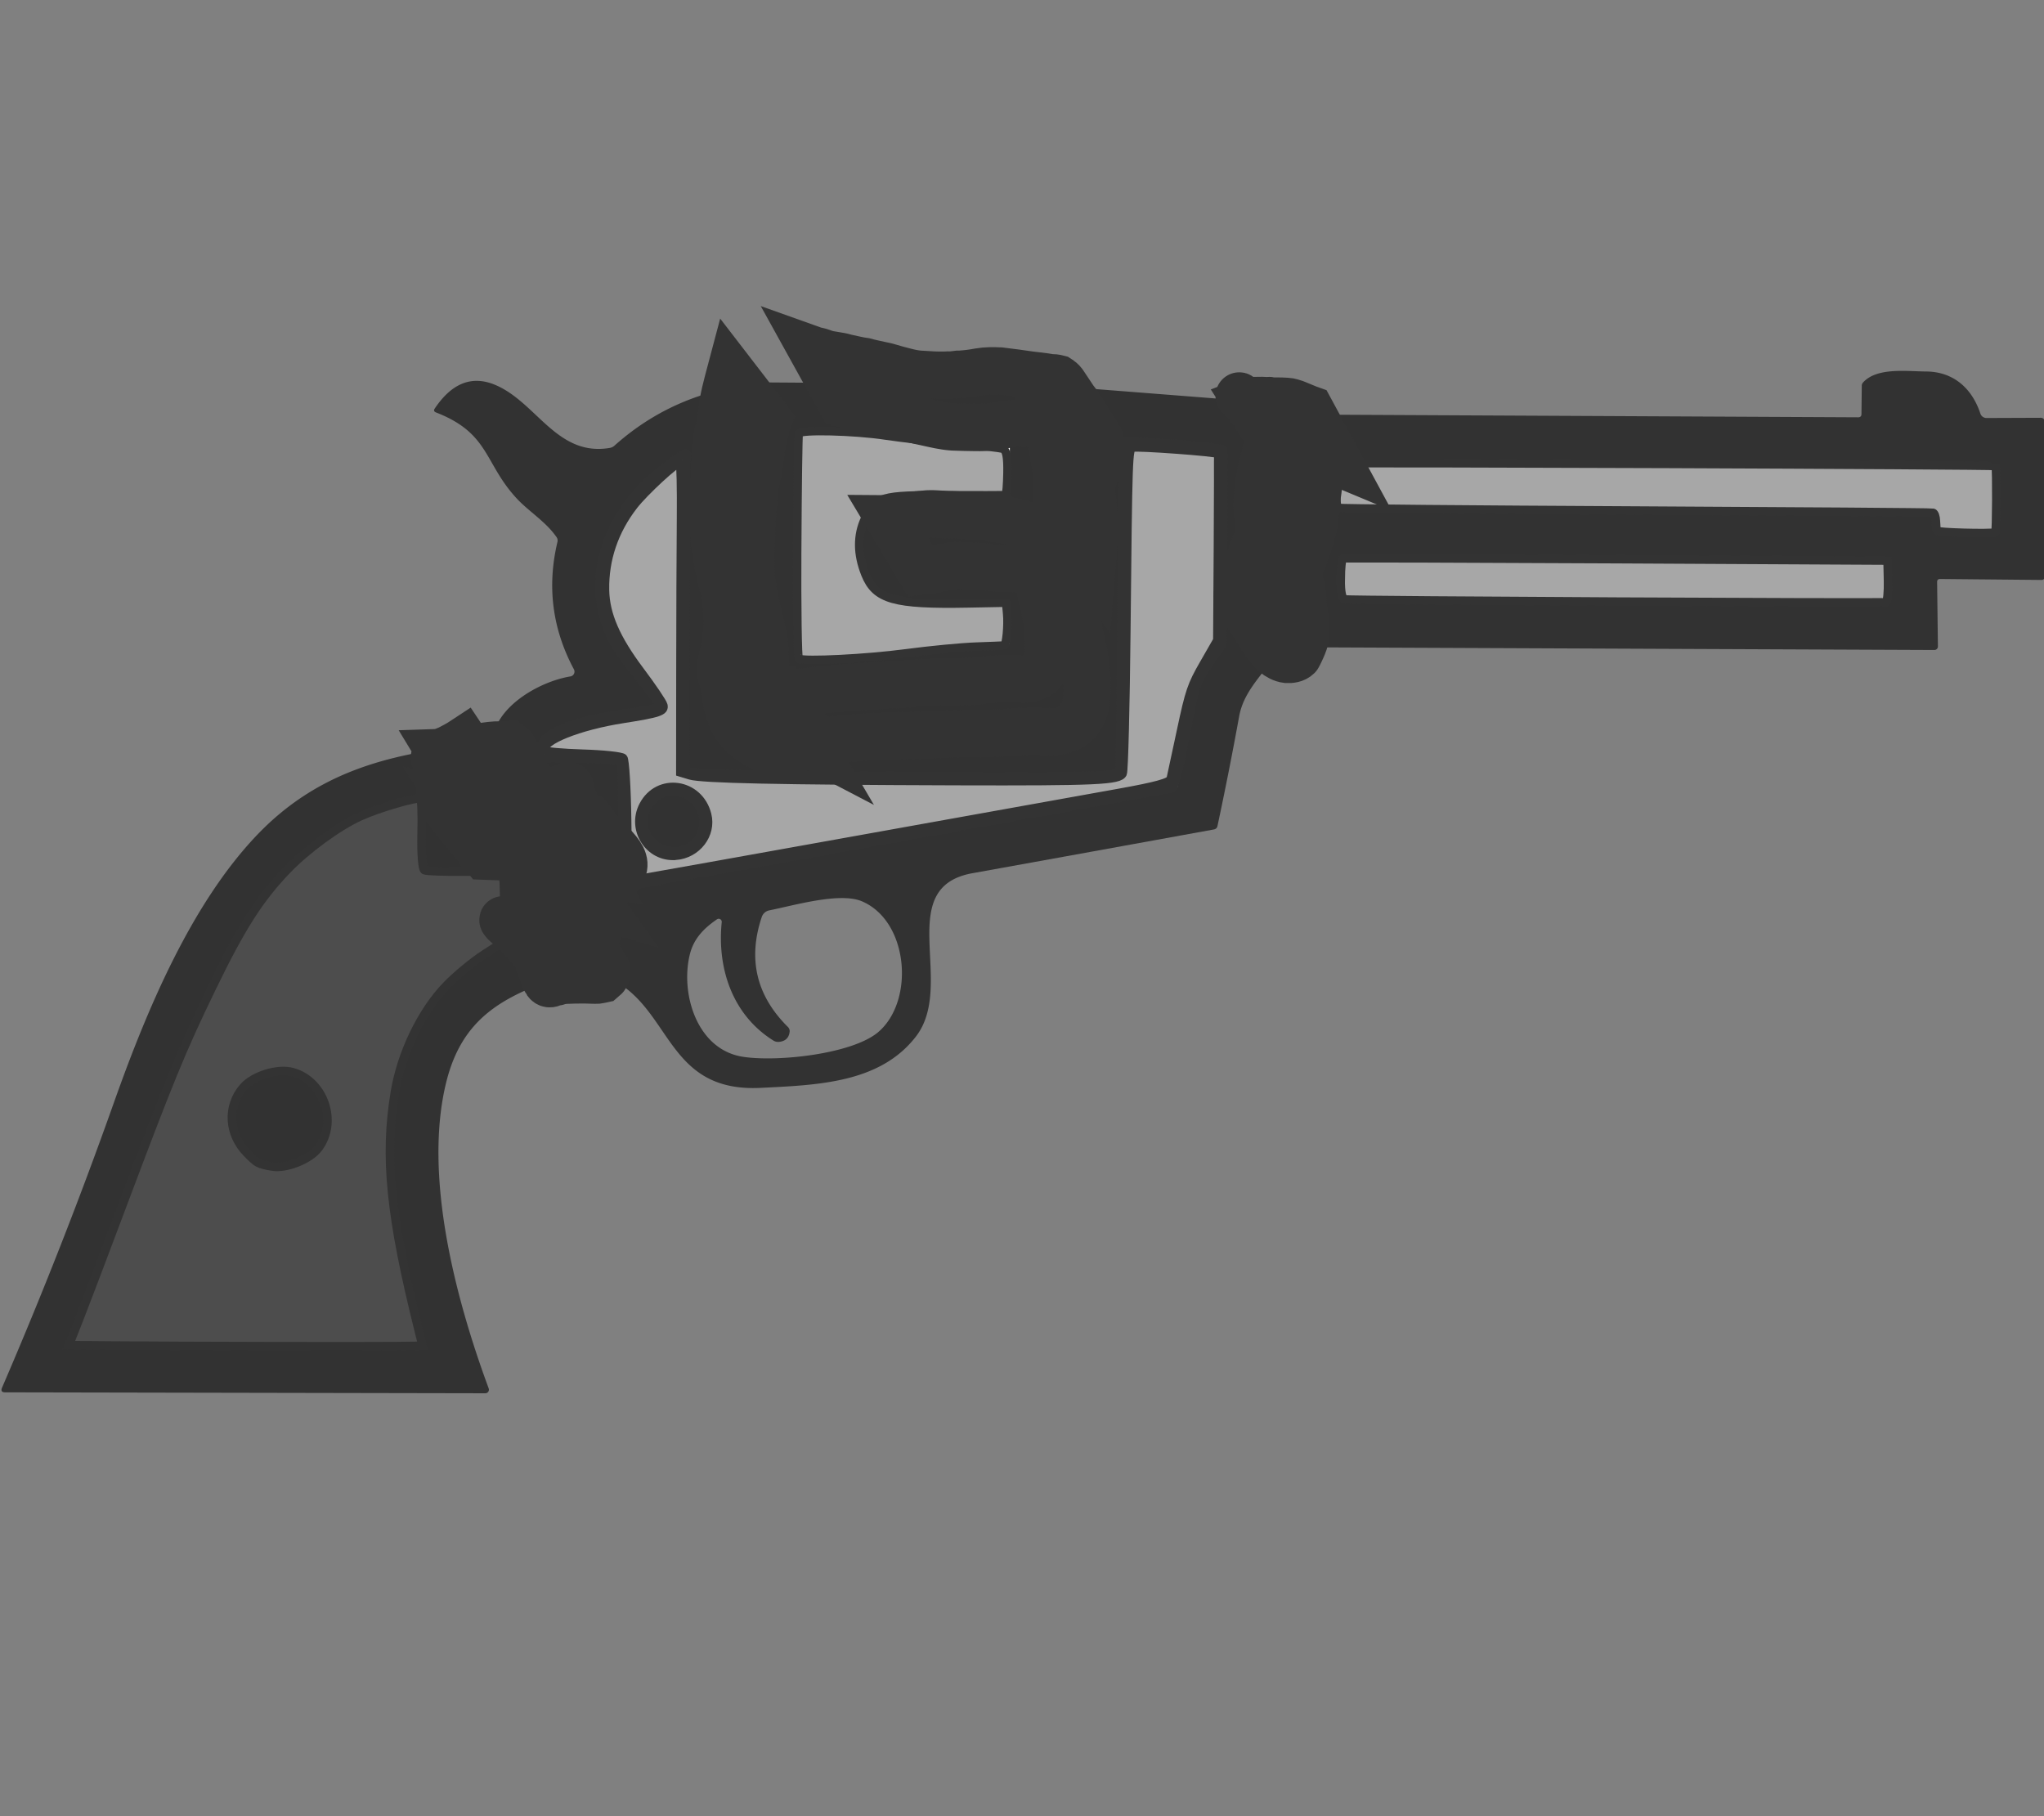<?xml version="1.0" encoding="UTF-8" standalone="no"?>
<svg
   width="123.808"
   height="110"
   viewBox="0 0 123.808 110"
   fill="none"
   version="1.1"
   id="svg45"
   sodipodi:docname="peacemaker.svg"
   inkscape:version="1.4 (86a8ad7, 2024-10-11)"
   xml:space="preserve"
   xmlns:inkscape="http://www.inkscape.org/namespaces/inkscape"
   xmlns:sodipodi="http://sodipodi.sourceforge.net/DTD/sodipodi-0.dtd"
   xmlns="http://www.w3.org/2000/svg"
   xmlns:svg="http://www.w3.org/2000/svg"><rect x="0" y="0" width="123.808" height="110" fill="#808080" stroke="none"/><sodipodi:namedview
     id="namedview47"
     pagecolor="#505050"
     bordercolor="#ffffff"
     borderopacity="1"
     inkscape:pageshadow="0"
     inkscape:pageopacity="0"
     inkscape:pagecheckerboard="1"
     showgrid="false"
     inkscape:zoom="5.599"
     inkscape:cx="56.43865"
     inkscape:cy="41.525272"
     inkscape:window-width="1920"
     inkscape:window-height="1009"
     inkscape:window-x="-8"
     inkscape:window-y="-8"
     inkscape:window-maximized="1"
     inkscape:current-layer="svg45"
     inkscape:showpageshadow="2"
     inkscape:deskcolor="#d1d1d1" /><defs
     id="defs43"><clipPath
       id="clip0_619_1225"><rect
         width="110"
         height="110"
         fill="#ffffff"
         transform="translate(0.086)"
         id="rect40"
         x="0"
         y="0" /></clipPath></defs><g
     id="g1"
     transform="matrix(0.3,0.175,-0.175,0.3,39.012,-28.918)"><path
       fill="#323232"
       d="M 261.73,27.31 259.28,23 a 0.79,0.78 36.3 0 1 -0.09,-0.55 c 0.7,-3.55 5.68,-5.58 8.52,-7.22 4.2,-2.42 8.46,-1.47 11.89,1.56 a 1.12,1.12 0 0 0 1.31,0.13 l 8.19,-4.82 a 0.63,0.62 -30.1 0 1 0.85,0.22 l 13.71,23.29 a 0.64,0.64 0 0 1 -0.23,0.87 l -15.35,8.76 q -0.47,0.27 -0.19,0.73 l 5.77,9.62 a 0.62,0.61 59.8 0 1 -0.22,0.86 l -96.33,55.64 a 0.56,0.55 59.7 0 1 -0.75,-0.2 l -19.6,-34.11 q -0.35,-0.6 0.25,-0.95 l 84.51,-48.74 q 0.49,-0.29 0.21,-0.78 z m 19.61,8.31 a 0.5,0.5 0 0 1 0.7,0.21 l 1.13,2.25 a 0.5,0.5 0 0 0 0.7,0.2 l 8.36,-4.85 a 0.5,0.5 0 0 0 0.18,-0.68 l -5.46,-9.33 a 0.5,0.5 0 0 0 -0.68,-0.18 l -98.19,56.7 a 0.5,0.5 0 0 0 -0.18,0.68 l 3.6,6.3 a 0.5,0.5 0 0 0 0.68,0.19 z m -2.396,11.192 a 0.29,0.29 0 0 0 -0.396,-0.106 l -82.446,47.6 a 0.29,0.29 0 0 0 -0.106,0.396 l 3.56,6.166 a 0.29,0.29 0 0 0 0.396,0.106 l 82.446,-47.6 a 0.29,0.29 0 0 0 0.106,-0.396 z"
       id="path8-5" /><path
       fill="#ffffff"
       d="m 281.34,35.62 -89.16,51.49 a 0.5,0.5 0 0 1 -0.68,-0.19 l -3.6,-6.3 a 0.5,0.5 0 0 1 0.18,-0.68 l 98.19,-56.7 a 0.5,0.5 0 0 1 0.68,0.18 l 5.46,9.33 a 0.5,0.5 0 0 1 -0.18,0.68 l -8.36,4.85 a 0.5,0.5 0 0 1 -0.7,-0.2 l -1.13,-2.25 a 0.5,0.5 0 0 0 -0.7,-0.21 z"
       id="path9" /><rect
       fill="#ffffff"
       x="-47.89"
       y="-3.85"
       transform="rotate(-30,257.412,-409.527)"
       width="95.78"
       height="7.7"
       rx="0.29"
       id="rect9"
       ry="0.29" /><path
       fill="#323232"
       d="m 119.09,172.98 a 0.68,0.67 59.8 0 0 0.92,0.25 l 50.28,-29.01 a 0.54,0.54 0 0 0 0.2,-0.74 L 141.3,92.96 a 0.62,0.61 -27.9 0 1 0.27,-0.86 l 29.9,-14.44 q 0.59,-0.29 0.91,0.28 l 21.93,37.98 a 1.45,1.4 34.6 0 1 0.18,0.89 c -0.41,3.65 -1.25,7.12 0.05,10.71 q 3.33,9.17 6.37,18.42 0.17,0.51 -0.23,0.85 -16.29,13.95 -32.53,27.81 c -10.75,9.17 7.38,18.2 5.83,29.63 -1.36,10.11 -10.45,15.83 -18.91,21.34 -15.4,10.01 -21.71,-7.49 -36.45,-2.34 q -0.48,0.17 -0.93,-0.07 -2.16,-1.13 -2.93,-2.45 -5.98,-10.34 -11.96,-20.7 -0.29,-0.49 -0.78,-0.21 l -11.36,6.61 a 0.83,0.83 0 0 1 -1.13,-0.29 q -2.66,-4.43 -5.08,-8.74 c -3.12,-5.57 1.6,-13.59 5.84,-17.09 a 0.85,0.85 0 0 0 -0.09,-1.38 q -10.19,-6.27 -13.67,-17.73 -0.14,-0.46 -0.57,-0.66 c -2.94,-1.38 -6.38,-1.42 -9.35,-2.31 -8.06,-2.43 -9.8,-7.46 -19.74,-5.88 q -0.59,0.1 -0.55,-0.49 0.5,-8 7.03,-8.86 c 7.74,-1.02 15.6,5.42 22.78,-0.56 a 1.65,1.6 80.2 0 0 0.52,-0.76 q 3.66,-11.3 12.6,-19.11 0.47,-0.42 0.79,0.13 z m -12.65,4.32 c -2.76,2.08 -18.67,13.08 -13.71,17.77 q 0.41,0.39 0.9,0.11 l 11.29,-6.51 a 0.67,0.67 0 0 1 0.91,0.25 l 10.62,18.38 q 0.29,0.49 0.72,0.12 l 74,-63.26 q 0.39,-0.34 0.22,-0.84 -2.49,-7.15 -5.01,-14.31 c -1.3,-3.7 -0.76,-6.59 -0.31,-10.33 a 1.63,1.6 33.9 0 0 -0.2,-0.98 L 168.99,88.5 q -0.26,-0.44 -0.71,-0.22 L 153,95.71 q -0.48,0.23 -0.21,0.69 l 28.82,50.03 a 0.59,0.59 0 0 1 -0.22,0.8 l -64.44,37.2 a 0.64,0.64 0 0 1 -0.87,-0.23 L 88.59,136.6 a 0.43,0.43 0 0 0 -0.74,-0.01 c -6.58,11.2 -6.28,27.04 5.57,34.73 3.57,2.31 8.54,3.6 12.91,5.22 q 0.75,0.28 0.11,0.76 z m 61.47,29.54 c 2.81,-7.91 -5.14,-19.45 -13.98,-18.29 -4.17,0.56 -9.95,6.71 -13.11,9.49 a 1.74,1.74 0 0 0 -0.56,1.67 q 2.36,11.37 13.61,14.27 0.48,0.13 0.68,0.58 0.63,1.46 -0.71,2.44 -0.43,0.31 -0.96,0.3 c -8.42,-0.25 -14.84,-5.91 -18.2,-13.3 a 0.53,0.53 0 0 0 -0.96,-0.01 c -1.17,2.48 -1.82,4.92 -1.01,7.67 1.97,6.7 9.34,13.67 16.87,10.81 5.61,-2.14 16.32,-10 18.33,-15.63 z"
       id="path10-8" /><path
       fill="#ffffff"
       d="m 106.33,176.54 c -4.37,-1.62 -9.34,-2.91 -12.91,-5.22 -11.85,-7.69 -12.15,-23.53 -5.57,-34.73 a 0.43,0.43 0 0 1 0.74,0.01 l 27.49,47.6 a 0.64,0.64 0 0 0 0.87,0.23 l 64.44,-37.2 a 0.59,0.59 0 0 0 0.22,-0.8 L 152.79,96.4 q -0.27,-0.46 0.21,-0.69 l 15.28,-7.43 q 0.45,-0.22 0.71,0.22 l 16.88,29.2 a 1.63,1.6 33.9 0 1 0.2,0.98 c -0.45,3.74 -0.99,6.63 0.31,10.33 q 2.52,7.16 5.01,14.31 0.17,0.5 -0.22,0.84 l -74,63.26 q -0.43,0.37 -0.72,-0.12 l -10.62,-18.38 a 0.67,0.67 0 0 0 -0.91,-0.25 l -11.29,6.51 q -0.49,0.28 -0.9,-0.11 c -4.96,-4.69 10.95,-15.69 13.71,-17.77 q 0.64,-0.48 -0.11,-0.76 z M 123.87,193 a 5.09,5.09 0 0 0 -5.09,-5.09 5.09,5.09 0 0 0 -5.09,5.09 5.09,5.09 0 0 0 5.09,5.09 5.09,5.09 0 0 0 5.09,-5.09 z"
       id="path11" /><path
       fill="#323232"
       d="m 129.78,131.7 a 0.94,0.93 -33.1 0 0 1.21,0.25 l 21.3,-12.37 q 0.53,-0.31 0.84,0.23 l 11.48,19.84 a 0.65,0.65 0 0 1 -0.26,0.9 q -11.75,6.33 -22.31,14.74 c -0.94,0.75 -1.54,1.99 -2.65,2.66 q -9.26,5.56 -18.94,11.04 a 0.54,0.54 0 0 1 -0.73,-0.2 L 92,120.73 q -0.36,-0.61 0.26,-0.96 9.14,-5.25 18.22,-10.45 0.93,-0.53 2.15,-0.87 c 9.05,-2.48 18.16,-7.42 26,-12.28 a 0.72,0.72 0 0 1 1.01,0.25 l 11.95,20.73 q 0.24,0.42 -0.18,0.67 -10.54,6.05 -21.1,11.98 -1.37,0.78 -0.53,1.9 z m -0.97,8.74 c -6.1,-1.8 -11.55,-12.45 -4.74,-16.36 q 8.03,-4.62 16.1,-9.25 0.46,-0.26 0.19,-0.72 l -3.91,-6.79 q -0.24,-0.41 -0.65,-0.17 -8.46,4.93 -17.65,8.22 c -5.7,2.04 -9.81,4.57 -14.72,7.48 q -0.57,0.33 -0.24,0.91 l 19.52,33.79 q 0.26,0.46 0.73,0.2 c 5.36,-2.88 9.57,-5.35 14.6,-9.58 q 7.09,-5.98 15.23,-10.64 a 0.57,0.56 59.9 0 0 0.2,-0.78 l -3.43,-5.8 a 0.53,0.53 0 0 0 -0.73,-0.19 c -4.06,2.33 -16.41,10.88 -20.5,9.68 z"
       id="path12-7" /><path
       fill="#ffffff"
       d="m 128.81,140.44 c 4.09,1.2 16.44,-7.35 20.5,-9.68 a 0.53,0.53 0 0 1 0.73,0.19 l 3.43,5.8 a 0.57,0.56 59.9 0 1 -0.2,0.78 q -8.14,4.66 -15.23,10.64 c -5.03,4.23 -9.24,6.7 -14.6,9.58 q -0.47,0.26 -0.73,-0.2 l -19.52,-33.79 q -0.33,-0.58 0.24,-0.91 c 4.91,-2.91 9.02,-5.44 14.72,-7.48 q 9.19,-3.29 17.65,-8.22 0.41,-0.24 0.65,0.17 l 3.91,6.79 q 0.27,0.46 -0.19,0.72 -8.07,4.63 -16.1,9.25 c -6.81,3.91 -1.36,14.56 4.74,16.36 z"
       id="path13" /><circle
       fill="#323232"
       cx="118.78"
       cy="193"
       r="5.09"
       id="circle13" /><path
       fill="#323232"
       d="m 115.1,225.18 a 0.71,0.71 0 0 1 0.21,1.1 c -6.97,8.07 -11.33,14.84 -8.08,25.99 4.71,16.12 20.45,31.86 33.32,42.45 a 0.63,0.63 0 0 1 -0.09,1.03 L 68.05,337.8 q -0.77,0.45 -0.88,-0.44 -3.22,-26.52 -8.22,-52.89 C 55.8,267.83 53.16,247.96 57.01,231.76 60.5,217.09 69.53,208.13 80.82,199.78 q 0.46,-0.34 0.75,0.16 L 88,211.12 a 0.73,0.73 0 0 0 1,0.27 l 11.31,-6.55 q 0.48,-0.28 0.76,0.2 4.81,8.16 9.46,16.32 c 1.18,2.07 2.53,2.78 4.57,3.82 z m -30.12,-2.83 -5.64,-9.88 q -0.37,-0.65 -0.94,-0.17 c -13.69,11.59 -15.92,27.06 -14.79,43.89 1.55,22.95 7.03,45.51 10.13,68.28 q 0.07,0.5 0.51,0.25 l 52.51,-30.5 q 0.55,-0.32 0.09,-0.75 c -17.48,-16.59 -38.83,-41.23 -23.12,-66.5 q 0.3,-0.48 0.02,-0.98 l -5.67,-9.77 q -0.29,-0.49 -0.78,-0.2 l -11.41,6.58 q -0.58,0.33 -0.91,-0.25 z"
       id="path14-4" /><path
       fill="#ffffff"
       d="m 85.89,222.6 11.41,-6.58 q 0.49,-0.29 0.78,0.2 l 5.67,9.77 q 0.28,0.5 -0.02,0.98 c -15.71,25.27 5.64,49.91 23.12,66.5 q 0.46,0.43 -0.09,0.75 l -52.51,30.5 q -0.44,0.25 -0.51,-0.25 c -3.1,-22.77 -8.58,-45.33 -10.13,-68.28 -1.13,-16.83 1.1,-32.3 14.79,-43.89 q 0.57,-0.48 0.94,0.17 l 5.64,9.88 q 0.33,0.58 0.91,0.25 z m 7.96,49.85 a 8.12,8.12 0 0 0 -8.12,-8.12 8.12,8.12 0 0 0 -8.12,8.12 8.12,8.12 0 0 0 8.12,8.12 8.12,8.12 0 0 0 8.12,-8.12 z"
       id="path15" /><circle
       fill="#323232"
       cx="85.73"
       cy="272.45"
       r="8.12"
       id="circle15" /></g><path
     style="fill:#4d4d4d;fill-opacity:1;stroke:#333333;stroke-width:0.518"
     d="M 4.747,80.018 C 5.064,79.218 6.196,76.236 7.264,73.392 10.276,65.368 11.001,63.601 12.817,59.854 c 1.8,-3.714 2.898,-5.434 4.588,-7.189 1.176,-1.221 3.074,-2.608 4.399,-3.214 1.106,-0.506 3.432,-1.189 3.664,-1.076 0.067,0.033 0.099,0.996 0.071,2.141 -0.029,1.174 0.046,2.128 0.172,2.19 0.123,0.06 1.224,0.098 2.447,0.084 1.223,-0.014 2.26,0.032 2.304,0.102 0.044,0.07 0.082,1.024 0.086,2.121 l 0.006,1.995 -1.22,0.789 c -0.671,0.434 -1.696,1.28 -2.278,1.88 -1.518,1.563 -2.746,4.103 -3.139,6.492 -0.645,3.914 -0.282,7.5 1.467,14.497 l 0.212,0.847 -1.651,0.02 c -1.824,0.022 -13.026,-0.002 -17.148,-0.037 L 4.171,81.473 Z M 16.456,70.65 c 0.86,0.159 2.313,-0.416 2.839,-1.125 1.18,-1.587 0.327,-4.064 -1.58,-4.589 -0.894,-0.246 -2.355,0.207 -2.979,0.923 -0.995,1.142 -0.904,2.825 0.213,3.967 0.634,0.647 0.673,0.669 1.507,0.823 z"
     id="path17"
     sodipodi:nodetypes="sscsssssssscsssscsscsssssss" /><path
     style="fill:#898989;fill-opacity:1;stroke:#333333;stroke-width:0.513"
     d="m 37.686,49.995 c 0.007,-2.066 -0.025,-3.815 -0.072,-3.888 -0.047,-0.073 -1.179,-0.143 -2.516,-0.156 l -2.431,-0.024 0.012,-0.457 c 0.027,-1.029 1.833,-1.801 5.372,-2.295 1.026,-0.143 1.892,-0.315 1.925,-0.382 0.033,-0.067 -0.586,-0.916 -1.374,-1.888 -1.079,-1.33 -1.54,-2.071 -1.866,-2.998 -0.997,-2.833 -0.205,-5.899 2.174,-8.416 0.738,-0.781 2.621,-2.212 2.662,-2.023 0.009,0.042 -0.012,4.31 -0.047,9.484 -0.035,5.174 -0.024,9.536 0.024,9.693 0.068,0.221 3.02,0.3 13.131,0.353 11.702,0.061 13.051,0.03 13.12,-0.301 0.042,-0.203 0.1,-4.737 0.128,-10.074 0.028,-5.337 0.116,-9.765 0.197,-9.84 0.155,-0.144 5.909,0.277 5.963,0.437 0.018,0.052 0.016,2.725 -0.004,5.939 l -0.036,5.844 -0.779,1.142 c -0.864,1.267 -0.811,1.099 -1.54,4.853 -0.288,1.484 -0.61,2.721 -0.716,2.75 -0.106,0.029 -7.542,1.37 -16.524,2.98 -8.982,1.61 -16.44,2.949 -16.572,2.975 -0.161,0.032 -0.237,-1.204 -0.228,-3.708 z m 3.697,1.467 c 1.963,-0.676 1.454,-3.472 -0.643,-3.527 -1.04,-0.027 -1.96,1.121 -1.734,2.166 0.231,1.069 1.355,1.712 2.377,1.36 z"
     id="path19" /><path
     style="fill:#a7a7a7;fill-opacity:1;stroke:#333333;stroke-width:0.513"
     d="m 37.987,49.727 c -0.027,-1.988 -0.132,-3.704 -0.233,-3.813 -0.101,-0.109 -1.204,-0.227 -2.45,-0.264 -1.246,-0.037 -2.288,-0.131 -2.316,-0.21 -0.196,-0.568 2.076,-1.477 4.731,-1.892 2.209,-0.346 2.551,-0.461 2.46,-0.834 -0.042,-0.171 -0.677,-1.111 -1.413,-2.089 -1.458,-1.94 -2.093,-3.402 -2.121,-4.883 -0.035,-1.86 0.557,-3.604 1.741,-5.13 0.649,-0.837 2.624,-2.656 2.791,-2.571 0.057,0.029 0.091,1.543 0.074,3.364 -0.017,1.821 -0.034,6.026 -0.037,9.345 l -0.006,6.034 0.6,0.181 c 0.704,0.212 5.424,0.313 16.122,0.345 8.496,0.025 9.867,-0.038 10.072,-0.459 0.075,-0.154 0.175,-4.044 0.221,-8.643 0.107,-10.607 0.121,-11.006 0.384,-11.096 0.257,-0.088 5.135,0.272 5.173,0.381 0.014,0.042 0.01,2.598 -0.009,5.68 l -0.036,5.604 -0.819,1.427 c -0.747,1.301 -0.868,1.657 -1.374,4.037 -0.305,1.436 -0.588,2.751 -0.629,2.923 -0.054,0.229 -0.888,0.458 -3.156,0.864 -1.695,0.303 -8.767,1.574 -15.715,2.823 -6.948,1.249 -12.942,2.321 -13.32,2.382 l -0.687,0.111 z m 2.936,2.107 c 1.294,-0.103 2.21,-1.297 1.911,-2.49 -0.489,-1.948 -2.959,-2.301 -3.869,-0.553 -0.752,1.444 0.359,3.17 1.957,3.042 z"
     id="path21" /><path
     style="fill:#a7a7a7;fill-opacity:1;stroke:#333333;stroke-width:0.513"
     d="m 48.287,33.11 c 0.019,-3.699 0.062,-6.786 0.095,-6.859 0.109,-0.238 3.368,-0.158 5.261,0.129 1.018,0.154 2.967,0.374 4.333,0.487 1.365,0.114 2.615,0.257 2.776,0.319 0.209,0.08 0.287,0.496 0.272,1.444 -0.012,0.733 -0.064,1.343 -0.116,1.356 -0.051,0.013 -1.669,0.018 -3.594,0.011 -3.949,-0.015 -4.293,0.084 -4.921,1.419 -0.475,1.011 -0.468,2.143 0.022,3.361 0.618,1.537 1.74,1.856 6.232,1.77 l 2.294,-0.044 0.063,0.669 c 0.066,0.697 -0.046,1.895 -0.18,1.922 -0.042,0.008 -0.804,0.04 -1.694,0.07 -0.889,0.03 -2.812,0.215 -4.273,0.409 -2.352,0.314 -6.114,0.504 -6.475,0.327 -0.073,-0.035 -0.116,-3.091 -0.097,-6.791 z"
     id="path23" /><path
     style="fill:#a7a7a7;fill-opacity:1;stroke:#333333;stroke-width:0.517"
     d="m 80.935,29.39 c 0.02,-0.718 0.068,-1.313 0.107,-1.322 0.274,-0.065 39.819,0.089 39.839,0.157 0.064,0.217 0.046,4.004 -0.018,4.022 -0.331,0.094 -3.511,0.006 -3.546,-0.096 -0.025,-0.072 -0.051,-0.338 -0.058,-0.592 -0.006,-0.253 -0.086,-0.48 -0.175,-0.503 -0.09,-0.024 -8.205,-0.084 -18.034,-0.133 -9.829,-0.05 -17.934,-0.121 -18.012,-0.158 -0.077,-0.038 -0.124,-0.656 -0.103,-1.374 z"
     id="path25"
     sodipodi:nodetypes="ssssssssss" /><path
     style="fill:#a7a7a7;fill-opacity:1;stroke:#333333;stroke-width:0.513"
     d="m 81.211,35.061 c 0.005,-0.659 0.062,-1.216 0.126,-1.238 0.064,-0.022 7.515,-0.002 16.556,0.045 l 16.439,0.086 0.027,1.234 c 0.015,0.679 -0.044,1.257 -0.13,1.284 -0.196,0.062 -32.361,-0.101 -32.747,-0.166 -0.198,-0.034 -0.279,-0.404 -0.273,-1.245 z"
     id="path27" /><path
     style="fill:#323232;fill-opacity:1;stroke:#333333;stroke-width:2.871"
     id="path29"
     d="m 76.31,24.805 c 0.187,0.364 0.351,0.737 0.491,1.121 0.129,0.311 0.087,0.625 0.012,0.942 -0.124,0.438 -0.241,0.877 -0.345,1.32 -0.19,0.716 -0.275,1.45 -0.317,2.187 -0.032,0.744 0.101,1.478 0.254,2.203 0.118,0.458 0.18,0.924 0.216,1.395 0.026,0.336 0.043,0.672 0.087,1.006 0.013,0.279 0.031,0.559 0.025,0.838 -0.013,0.263 -0.116,0.508 -0.219,0.747 -0.019,0.041 -0.079,0.178 -0.112,0.221 -0.023,0.03 -0.256,-0.043 -0.287,-0.053 -0.107,-0.052 -0.195,-0.134 -0.29,-0.205 -0.032,-0.024 -0.068,-0.044 -0.097,-0.072 -0.063,-0.061 -0.087,-0.12 -0.129,-0.195 -0.664,-1.118 -0.074,-0.119 1.904,2.801 0.025,0.037 -0.052,-0.072 -0.073,-0.112 -0.068,-0.128 -0.091,-0.257 -0.106,-0.398 0.028,-0.42 0.2,-0.815 0.338,-1.208 0.236,-0.652 0.422,-1.32 0.639,-1.978 0.18,-0.562 0.461,-1.083 0.679,-1.63 0.095,-0.239 0.211,-0.582 0.296,-0.828 0.183,-0.52 0.324,-1.052 0.381,-1.6 0.027,-0.438 0.079,-0.874 0.128,-1.309 0.059,-0.384 0.115,-0.769 0.092,-1.158 -0.023,-0.278 -0.112,-0.539 -0.221,-0.792 -0.708,-1.04 -1.408,-2.086 -2.125,-3.119 -0.025,-0.036 -0.067,-0.058 -0.1,-0.087 -0.07,-0.061 -0.133,-0.105 -0.185,-0.184 -0.021,-0.032 -0.07,-0.134 -0.049,-0.103 0.67,0.982 1.33,1.97 1.995,2.955 -0.654,-1.251 0.049,-0.206 -2.272,-3.227 -0.034,-0.045 -0.113,-0.004 -0.169,-0.007 -0.413,-0.023 0.075,-0.002 -0.339,-0.019 -0.235,-0.003 -0.472,0.015 -0.707,0.006 -0.033,-0.001 -0.066,-0.016 -0.099,-0.011 -0.038,0.005 -0.072,0.027 -0.108,0.041 0.682,1.062 1.333,2.145 2.047,3.186 0.024,0.034 0.081,-0.018 0.122,-0.024 0.295,-0.043 0.591,-0.051 0.887,-0.066 0.409,3.66e-4 0.818,0.026 1.213,0.137 0.089,0.015 0.162,0.076 0.245,0.106 0.077,0.028 0.16,0.042 0.237,0.071 0.242,0.11 0.493,0.193 0.739,0.292 0.04,0.017 0.08,0.034 0.121,0.051 0,0 -1.76,-3.247 -1.76,-3.247 v 0 c -0.039,-0.014 -0.078,-0.028 -0.118,-0.042 -0.26,-0.096 -0.509,-0.219 -0.768,-0.316 -0.172,-0.054 -0.339,-0.12 -0.522,-0.127 -0.408,-0.029 -0.817,-0.014 -1.226,-0.018 -0.25,-0.002 -0.501,0.002 -0.75,-0.011 -1.434,-0.072 -1.365,-1.64 1.627,3.138 -0.025,0.007 -0.05,0.019 -0.076,0.021 -0.026,0.002 0.049,-0.017 0.074,-0.021 0.045,-0.007 0.09,-0.01 0.135,-0.012 0.175,-0.006 0.35,0.006 0.523,0.026 0.09,0.015 0.196,0.025 0.278,0.069 0.034,0.018 0.111,0.107 0.089,0.075 -0.667,-0.993 -1.352,-1.973 -2.028,-2.96 0.078,0.086 0.046,0.037 0.094,0.15 0.697,1.044 1.387,2.093 2.092,3.132 0.044,0.065 0.118,0.103 0.172,0.16 0.802,0.842 1.776,4.128 -1.819,-2.726 0.19,0.195 0.289,0.456 0.373,0.712 0.023,0.103 0.053,0.221 0.059,0.327 0.016,0.267 -0.023,0.54 -0.055,0.803 -0.053,0.436 -0.118,0.871 -0.15,1.308 -0.002,0.06 -0.013,0.377 -0.018,0.432 -0.031,0.414 -0.113,0.824 -0.209,1.226 -0.109,0.379 -0.119,0.444 -0.262,0.817 -0.213,0.554 -0.491,1.081 -0.703,1.635 -0.233,0.627 -0.46,1.257 -0.708,1.878 -0.299,0.764 0.111,-0.29 -0.166,0.443 -0.076,0.203 -0.166,0.402 -0.236,0.607 -0.02,0.059 -0.035,0.12 -0.052,0.18 -0.039,0.185 -0.056,0.305 -0.026,0.492 0.008,0.05 1.47e-4,0.106 0.028,0.148 1.888,2.912 1.267,2.217 2.197,3.243 0.22,0.173 0.466,0.315 0.747,0.35 0.235,0.008 0.482,-0.014 0.662,-0.19 0.024,-0.024 0.116,-0.223 0.129,-0.25 0.125,-0.265 0.249,-0.531 0.319,-0.817 0.02,-0.126 0.03,-0.16 0.032,-0.288 0.003,-0.199 -0.029,-0.398 -0.02,-0.598 -5.16e-4,-0.356 -0.087,-0.706 -0.123,-1.06 -0.044,-0.489 -0.03,-0.991 -0.197,-1.459 -0.196,-0.714 -0.377,-1.439 -0.373,-2.185 0.029,-0.707 0.083,-1.396 0.316,-2.071 0.124,-0.425 0.229,-0.855 0.37,-1.275 0.118,-0.355 0.225,-0.708 0.159,-1.087 C 79.1,28.295 78.957,27.936 78.805,27.581 Z" /><path
     style="fill:#323232;fill-opacity:1;stroke:#333333;stroke-width:2.871"
     id="path31"
     d="m 44.262,22.48 c -0.114,0.429 -0.23,0.858 -0.332,1.29 -0.099,0.417 -0.167,0.84 -0.218,1.265 -0.04,0.397 -0.12,0.787 -0.207,1.176 -0.088,0.385 -0.157,0.769 -0.183,1.163 -0.023,0.638 -0.056,1.276 -0.079,1.914 -0.021,0.834 -0.053,1.669 -0.038,2.504 0.026,0.798 0.126,1.593 0.282,2.376 0.109,0.545 0.258,1.08 0.368,1.625 0.115,0.578 0.171,1.165 0.186,1.754 0.014,0.556 -0.047,1.108 -0.149,1.653 -0.055,0.353 -0.171,0.692 -0.246,1.04 -0.041,0.272 -0.022,0.565 0.065,0.827 0.111,0.276 0.162,0.574 0.203,0.868 0.291,2.301 1.276,2.846 2.661,3.571 0.321,0.121 0.667,0.038 0.991,-0.031 0.372,-0.086 0.748,-0.155 1.123,-0.228 0.156,-0.047 0.445,-0.03 0.593,-0.084 0.042,-0.016 0.14,-0.028 0.118,-0.067 -0.628,-1.102 -1.334,-2.158 -2.001,-3.237 -0.678,0.079 -1.362,0.098 -2.042,0.163 -1.832,0.234 -1.405,0.096 1.557,3.22 0.132,0.139 0.377,-0.072 0.568,-0.1 0.243,-0.035 0.487,-0.059 0.73,-0.088 1.523,-0.173 3.045,-0.341 4.575,-0.441 1.123,-0.055 2.247,-0.054 3.371,-0.089 0.739,-0.037 1.476,-0.091 2.216,-0.097 0.578,0.008 1.155,0.007 1.732,-0.012 0.551,-0.022 1.099,-0.056 1.648,-0.107 0.266,-0.003 0.532,-0.034 0.798,-0.039 0.113,-0.002 0.227,0.006 0.34,0.005 0.048,0.002 0.097,8.13e-4 0.145,0.006 0.044,0.005 0.086,0.021 0.13,0.026 0.227,0.025 0.463,0.01 0.69,0.002 0.359,-0.02 0.695,-0.106 1.009,-0.281 0.364,-0.2 0.58,-0.522 0.749,-0.889 0.177,-0.418 0.215,-0.867 0.23,-1.315 0.003,-0.515 -0.029,-1.031 -0.082,-1.543 -0.056,-0.411 -0.125,-0.822 -0.218,-1.227 -0.118,-0.422 -0.199,-0.853 -0.266,-1.286 -0.064,-0.455 -0.103,-0.914 -0.134,-1.373 -0.024,-0.337 -0.053,-0.617 -0.214,-0.918 -1.6,0.099 -1.309,-2.907 -2.629,-3.605 -0.264,-0.14 -0.392,-0.153 -0.694,-0.233 -0.808,-0.19 -1.633,-0.304 -2.461,-0.366 -0.461,-0.022 -0.919,-0.076 -1.38,-0.089 -0.533,0.005 -1.065,-0.084 -1.598,-0.055 -0.108,0.006 -0.214,0.021 -0.322,0.032 -0.439,0.032 -0.874,0.101 -1.302,0.201 -0.225,0.046 -0.451,0.071 -0.681,0.069 0,0 1.903,3.179 1.903,3.179 v 0 c 0.244,-0.027 0.487,-0.066 0.728,-0.111 0.407,-0.087 0.811,-0.191 1.226,-0.228 0.63,-0.04 1.258,0.015 1.886,0.067 0.46,0.041 0.919,0.1 1.381,0.082 0.791,0.012 1.586,0.087 2.333,0.365 0.319,0.153 0.373,0.149 0.622,0.364 0.685,0.591 3.342,5.242 -1.534,-2.383 0.062,0.077 0.132,0.148 0.188,0.23 0.117,0.172 0.122,0.382 0.174,0.577 0.046,0.469 0.098,0.937 0.131,1.407 0.065,0.433 0.113,0.869 0.221,1.294 0.12,0.4 0.182,0.813 0.274,1.22 0.078,0.496 0.094,0.996 0.119,1.497 -0.01,0.408 -0.01,0.822 -0.133,1.216 -0.115,0.3 -0.257,0.571 -0.549,0.732 -0.273,0.13 -0.562,0.182 -0.864,0.191 -0.324,5.59e-4 -0.644,-0.046 -0.968,-0.037 -0.385,0.013 -0.77,0.04 -1.155,0.07 -0.529,0.067 -1.058,0.133 -1.592,0.133 -0.58,-0.003 -1.159,-0.01 -1.739,0.011 -0.729,0.037 -1.454,0.105 -2.182,0.163 -1.109,0.058 -2.218,0.108 -3.325,0.189 -1.523,0.135 -3.037,0.352 -4.561,0.462 -0.255,0.008 -0.51,0.024 -0.765,0.024 -0.208,6.25e-4 -0.688,-0.217 -0.623,-0.02 0.368,1.119 1.096,2.085 1.645,3.127 0.006,0.012 -0.031,-0.032 -0.018,-0.037 0.072,-0.032 0.153,-0.042 0.23,-0.058 0.101,-0.02 0.204,-0.033 0.306,-0.05 0.498,-0.051 0.99,-0.093 1.491,-0.054 0.096,0.007 0.193,0.01 0.286,0.034 0.056,0.015 0.103,0.053 0.155,0.08 -2.092,-3.547 -0.711,-3.378 -2.401,-3.055 -0.376,0.074 -0.753,0.139 -1.128,0.213 -0.273,0.043 -0.533,0.064 -0.769,-0.105 -0.122,-0.075 -0.258,-0.151 -0.349,-0.265 -0.027,-0.034 -0.088,-0.149 -0.064,-0.113 1.816,2.751 2.6,4.013 1.911,2.906 -0.096,-0.29 -0.121,-0.6 -0.174,-0.9 -0.015,-0.04 -0.03,-0.079 -0.046,-0.119 -0.021,-0.033 -0.048,-0.062 -0.062,-0.098 -0.061,-0.153 -0.044,-0.338 -0.102,-0.494 0.033,-0.364 0.154,-0.713 0.201,-1.077 0.111,-0.567 0.189,-1.137 0.197,-1.716 -0.011,-0.596 -0.034,-1.194 -0.133,-1.783 -0.096,-0.562 -0.237,-1.096 -0.374,-1.648 -0.184,-0.784 -0.349,-1.572 -0.378,-2.381 -0.018,-0.819 0.021,-1.635 0.051,-2.452 0.018,-0.341 0.022,-0.683 0.046,-1.023 0.073,-1.06 -0.016,0.393 0.058,-0.596 0.006,-0.083 0.007,-0.166 0.01,-0.25 0.012,-0.374 0.067,-0.739 0.159,-1.102 0.077,-0.405 0.165,-0.808 0.214,-1.218 0.048,-0.415 0.103,-0.829 0.198,-1.237 0.074,-0.413 0.166,-0.827 0.318,-1.218 z" /><path
     style="fill:#323232;fill-opacity:1;stroke:#333333;stroke-width:2.871"
     id="path33"
     d="m 66.122,34.643 c 0.07,-0.824 0.137,-1.647 0.172,-2.473 0.03,-0.727 -0.064,-1.451 -0.16,-2.17 -0.069,-0.407 -0.142,-0.813 -0.228,-1.216 -0.094,-0.376 -0.194,-0.75 -0.289,-1.125 -0.09,-0.353 -0.217,-0.696 -0.314,-1.047 -0.051,-0.238 -0.095,-0.307 0.085,-0.485 0.09,-0.07 0.167,-0.063 0.269,-0.027 0.029,0.01 0.063,0.014 0.085,0.035 0.027,0.026 0.038,0.065 0.057,0.098 0.627,1.08 1.568,2.241 -1.726,-2.494 -0.047,-0.068 0.076,0.147 0.111,0.221 0.089,0.191 0.092,0.216 0.16,0.416 0.099,0.38 0.04,0.753 -0.115,1.107 -0.039,0.078 -0.105,0.214 -0.153,0.286 -0.024,0.036 -0.083,0.144 -0.082,0.101 0.002,-0.052 0.05,-0.174 0.082,-0.133 2.051,2.58 2.439,4.068 2.059,2.697 -0.042,-0.452 0.071,-0.892 0.149,-1.333 0.016,-0.12 0.039,-0.256 0.037,-0.377 -0.023,-1.37 -2.078,-3.478 -2.241,-3.719 -0.53,-0.18 -1.098,-0.214 -1.65,-0.284 -0.613,-0.087 -1.226,-0.176 -1.841,-0.247 -0.425,-0.018 -0.849,-0.024 -1.269,0.048 -0.383,0.075 -0.77,0.122 -1.16,0.149 -0.042,-8.67e-4 -0.084,-0.005 -0.126,-0.002 -0.14,0.01 -0.277,0.043 -0.419,0.048 -0.057,0.002 -0.114,-5.18e-4 -0.17,-8.28e-4 -0.07,0.003 -0.139,0.007 -0.209,0.01 -0.46,0.014 -0.92,-0.016 -1.379,-0.048 -0.536,-0.013 -1.049,-0.175 -1.563,-0.307 -0.314,-0.085 -0.619,-0.192 -0.941,-0.247 -0.33,-0.074 -0.662,-0.138 -0.988,-0.229 -0.368,-0.048 -0.726,-0.142 -1.088,-0.218 -0.33,-0.1 -0.671,-0.137 -1.009,-0.198 -0.228,-0.033 -0.437,-0.13 -0.656,-0.194 -0.08,-0.023 -0.162,-0.035 -0.243,-0.052 -0.13,-0.039 -0.066,-0.018 -0.192,-0.063 0,0 1.806,3.263 1.806,3.263 v 0 c 0.142,0.034 0.071,0.018 0.215,0.049 0.296,0.064 0.586,0.158 0.886,0.207 0.332,0.07 0.668,0.118 0.999,0.196 0.362,0.083 0.724,0.166 1.089,0.24 0.336,0.074 0.67,0.155 1.005,0.233 0.301,0.076 0.602,0.152 0.908,0.209 0.539,0.119 1.076,0.252 1.629,0.289 0.467,0.019 0.935,0.027 1.402,0.034 0.324,0.004 0.647,-10e-4 0.968,-0.052 0.385,-0.062 0.773,-0.113 1.159,-0.17 0.391,-0.043 0.785,-0.051 1.178,-0.029 0.612,0.048 1.217,0.139 1.823,0.233 0.357,0.042 1.036,0.107 1.32,0.337 0.045,0.037 0.074,0.089 0.111,0.134 -0.643,-0.973 -1.284,-1.947 -1.929,-2.918 -0.03,-0.045 0.058,0.09 0.082,0.138 0.102,0.202 0.173,0.432 0.142,0.658 -0.05,0.464 -0.158,0.919 -0.189,1.385 -0.014,0.077 -0.083,0.164 -0.041,0.23 0.694,1.093 1.371,3.806 2.416,3.042 0.118,-0.086 0.227,-0.327 0.302,-0.45 0.204,-0.421 0.323,-0.806 0.287,-1.282 -0.029,-0.211 -0.088,-0.518 -0.205,-0.701 -0.697,-1.085 -1.409,-2.161 -2.129,-3.23 -0.044,-0.065 -0.101,-0.119 -0.16,-0.17 -0.05,-0.043 -0.11,-0.074 -0.165,-0.111 -0.316,-0.082 -0.556,-0.074 -0.825,0.132 -0.25,0.215 -0.414,0.387 -0.379,0.739 0.06,0.367 0.201,0.709 0.304,1.065 0.107,0.371 0.194,0.747 0.301,1.118 0.1,0.412 0.181,0.827 0.277,1.24 0.111,0.559 0.005,-0.006 0.098,0.599 0.081,0.524 0.183,1.045 0.163,1.579 -0.024,0.786 -0.041,1.585 -0.225,2.353 z" /><path
     style="fill:#323232;fill-opacity:1;stroke:#333333;stroke-width:2.871"
     id="path35"
     d="m 28.109,44.843 c -0.298,0.197 -0.613,0.366 -0.93,0.528 -1.745,0.679 -0.624,0.29 1.407,3.447 0.699,-0.197 1.417,-0.326 2.133,-0.444 0.591,-0.102 1.194,-0.139 1.787,-0.032 -1.959,-3.297 -0.835,-3.373 -2.402,-3.127 -0.277,0.044 -0.56,0.06 -0.839,0.088 -0.449,0.046 -0.902,0.108 -1.338,0.231 -0.08,0.022 -0.164,0.035 -0.236,0.076 -0.07,0.04 -0.12,0.108 -0.18,0.162 -0.368,1.546 -0.193,0.483 2.27,3.458 0.084,0.102 0.252,0.079 0.379,0.114 0.46,0.13 0.928,0.21 1.396,0.303 0.047,0.008 0.735,0.119 0.817,0.158 0.069,0.033 0.105,0.113 0.157,0.169 -0.683,-0.974 -1.301,-1.998 -2.05,-2.923 -0.052,-0.065 -0.104,0.132 -0.17,0.182 -0.129,0.098 -0.274,0.172 -0.411,0.259 -1.927,1.013 -1.414,0.424 1.157,3.76 0.074,0.096 0.242,0.006 0.362,0.014 0.144,0.009 0.288,0.024 0.433,0.035 2.072,0.225 1.637,0.385 -1.042,-3.199 -0.096,-0.129 -0.318,-0.05 -0.476,-0.083 -0.227,-0.048 -0.451,-0.106 -0.676,-0.159 -0.202,-0.054 -0.909,-0.211 -1.142,-0.373 -0.045,-0.031 -0.08,-0.204 -0.05,-0.157 0.695,1.082 1.269,2.245 2.048,3.269 0.096,0.127 0.317,0.031 0.476,0.048 0.202,0.022 0.403,0.045 0.604,0.068 0.311,0.053 0.73,0.105 1.036,0.22 0.079,0.03 0.262,0.204 0.217,0.132 -1.767,-2.865 -0.922,-3.093 -2.696,-3.115 -0.537,-0.017 -1.072,-0.035 -1.602,-0.127 -0.058,-0.01 -0.201,-0.089 -0.172,-0.038 1.91,3.354 0.744,3.258 2.334,3.263 1.887,0.201 1.265,0.071 -1.485,-3.159 -0.111,-0.131 -0.343,0.002 -0.514,-0.003 -0.208,-0.006 -0.417,-0.019 -0.625,-0.029 -2.15,-0.126 -1.984,-0.731 0.965,3.149 0.081,0.106 0.265,0.026 0.397,0.043 0.143,0.018 0.284,0.041 0.427,0.061 0.06,-0.57 0.379,0.349 0.306,0.241 -0.685,-1.016 -1.334,-2.056 -2.012,-3.076 -0.007,-0.01 -0.003,0.025 -0.009,0.035 -0.037,0.06 -0.158,0.115 -0.121,0.175 0.675,1.089 1.458,2.107 2.188,3.161 0.704,0.039 1.405,-0.047 2.109,-0.05 0.335,-0.046 0.906,0.107 1.231,0.005 0.079,-0.025 0.251,-0.066 0.207,-0.135 -2.085,-3.263 -1.039,-3.138 -2.749,-3.148 -0.886,-0.038 -1.77,-0.018 -2.647,0.109 -0.331,0.058 -0.664,0.101 -0.998,0.138 -0.056,0.006 -0.12,-0.013 -0.169,0.014 -0.108,0.06 -0.352,0.134 -0.284,0.237 0.714,1.084 1.626,2.023 2.439,3.035 0.669,0.025 1.338,0.042 2.004,0.104 0.37,0.034 0.243,0.004 0.475,0.076 -0.67,-1.065 -1.295,-2.16 -2.011,-3.196 -0.033,-0.048 -0.114,0.028 -0.173,0.036 -0.057,0.007 -0.358,0.019 -0.371,0.007 -0.028,-0.025 0.038,-0.126 0.059,-0.095 0.692,1.054 1.326,2.143 1.99,3.215 0.816,-0.162 1.647,-0.227 2.463,-0.385 0.611,-0.116 1.118,-0.507 1.726,-0.628 0.055,0.001 0.122,-0.03 0.166,0.003 0.027,0.021 -0.015,0.126 -0.035,0.097 -0.709,-1.031 -1.274,-2.164 -2.058,-3.14 -0.079,-0.098 -0.231,0.102 -0.35,0.143 -0.318,0.111 -0.682,0.202 -1.007,0.289 -0.13,0.035 -0.264,0.055 -0.389,0.105 -1.217,0.485 1.204,2.357 2.064,3.346 0.129,0.148 0.391,0.03 0.585,0.05 0.496,0.052 1.098,0.134 1.59,0.199 0.212,0.067 0.433,0.11 0.636,0.2 0.141,0.063 0.278,0.146 0.388,0.254 0.071,0.07 0.197,0.347 0.139,0.265 -0.659,-0.959 -1.317,-1.918 -1.976,-2.877 0.005,0.039 0.021,0.078 0.014,0.117 -0.007,0.036 -0.035,0.065 -0.052,0.097 -0.503,0.487 -1.088,0.878 -1.647,1.296 -1.279,1.122 0.254,1.447 1.977,3.444 0.003,0.003 0.581,-0.067 0.587,-0.067 0.053,0.002 0.101,0.031 0.152,0.046 -0.706,-0.99 -1.353,-2.026 -2.119,-2.97 -0.048,-0.06 -0.091,0.126 -0.149,0.176 -0.14,0.119 -0.292,0.225 -0.444,0.329 -1.455,0.997 0.339,-0.274 -1.057,0.659 -0.123,0.082 -0.236,0.178 -0.354,0.268 -0.801,1.408 -0.366,0.448 2.013,3.592 0.095,0.125 0.297,0.101 0.446,0.151 0.179,0.061 0.703,0.227 0.882,0.333 0.084,0.05 0.145,0.132 0.217,0.198 -0.676,-0.967 -1.339,-1.944 -2.029,-2.902 -0.011,-0.015 -0.009,0.041 -0.026,0.051 -0.081,0.047 -0.169,0.079 -0.256,0.112 -0.305,0.118 -0.617,0.196 -0.915,0.332 -0.164,0.128 -0.239,0.248 -0.226,0.453 0.003,0.041 0.023,0.083 0.012,0.122 -0.041,0.146 -0.186,0.242 -0.288,0.335 -0.074,0.048 -0.143,0.103 -0.221,0.144 -1.258,0.677 -2.926,-3.144 1.892,3.215 0.043,0.057 0.14,-0.029 0.211,-0.04 0.102,-0.016 0.205,-0.027 0.307,-0.041 0.407,-0.021 0.815,-0.028 1.223,-0.025 0.09,4.28e-4 0.667,0.024 0.774,0.015 0.093,-0.008 0.182,-0.038 0.273,-0.057 0.07,-0.063 0.162,-0.107 0.209,-0.188 0.12,-0.206 0.096,-0.388 -0.032,-0.578 -0.734,-1.087 -1.494,-2.158 -2.257,-3.225 -0.055,-0.077 -0.249,-0.284 -0.196,-0.205 0.626,0.938 1.279,1.857 1.919,2.785 -0.312,-0.537 0.039,-1.07 0.137,-1.613 0.027,-0.151 0.032,-0.305 0.047,-0.457 -0.02,-0.166 -0.018,-0.336 -0.059,-0.498 -0.045,-0.176 -0.099,-0.356 -0.197,-0.509 -0.736,-1.155 -1.5,-2.294 -2.299,-3.407 -0.105,-0.146 -0.268,-0.239 -0.403,-0.356 -0.116,-0.1 -0.433,-0.424 -0.35,-0.295 0.597,0.932 1.27,1.813 1.905,2.72 -0.011,-0.054 -0.056,-0.113 -0.032,-0.163 0.095,-0.204 0.508,-0.44 0.651,-0.522 0.209,-0.12 0.763,-0.392 1.01,-0.455 0.094,-0.024 0.195,-0.005 0.292,-0.008 -0.718,-0.952 -1.346,-1.981 -2.155,-2.857 -0.085,-0.092 -0.1,0.233 -0.173,0.335 -0.259,0.365 -0.846,1.006 -1.23,1.248 -0.051,0.032 -0.118,0.025 -0.178,0.038 3.768,4.76 2.085,3.756 2.183,2.403 0.013,-0.179 0.054,-0.355 0.08,-0.532 0.079,-0.528 0.149,-1.055 0.206,-1.586 0.135,-1.652 -0.305,-1.415 -2.353,-3.531 -0.065,-0.067 -0.531,0.46 -0.535,0.466 -0.07,0.086 -0.126,0.183 -0.188,0.274 -0.035,0.104 -0.094,0.203 -0.104,0.312 -0.011,0.121 -0.022,0.26 0.044,0.361 0.73,1.123 1.478,2.24 2.324,3.279 0.108,0.133 0.322,0.122 0.486,0.173 0.498,0.154 0.518,0.137 1.023,0.211 0,0 -1.789,-3.142 -1.789,-3.142 v 0 c -0.383,-0.073 -0.572,-0.084 -0.934,-0.258 -0.142,-0.068 -0.475,-0.389 -0.4,-0.25 0.511,0.949 1.168,1.813 1.736,2.73 0.087,0.141 -0.43,-0.466 -0.201,-0.455 0.114,-0.21 0.121,-0.272 0.308,-0.429 0.041,-0.035 0.171,-0.032 0.142,-0.078 -0.631,-1.023 -1.369,-1.976 -2.028,-2.982 -0.04,-0.062 0.143,0.075 0.168,0.144 0.042,0.116 0.011,0.247 0.017,0.37 -0.034,0.691 -0.086,1.406 -0.276,2.075 -0.04,0.141 -0.226,0.288 -0.15,0.414 0.666,1.105 1.523,2.083 2.284,3.125 0.343,-0.282 0.12,-0.086 0.554,-0.524 0.342,-0.346 0.574,-0.578 0.926,-0.913 0.137,-0.131 0.497,-0.217 0.415,-0.388 -0.554,-1.144 -1.422,-2.106 -2.133,-3.159 -0.467,0.168 -0.921,0.371 -1.363,0.599 -0.265,0.136 -0.71,0.366 -0.918,0.603 -0.092,0.105 -0.133,0.246 -0.2,0.369 0.737,1.078 1.448,2.174 2.211,3.234 0.083,0.115 0.217,0.181 0.318,0.281 0.81,0.8 1.706,2.357 -1.306,-2.142 -0.094,-0.14 0.19,0.28 0.257,0.434 0.059,0.137 0.078,0.288 0.116,0.432 0.001,0.136 0.018,0.272 0.003,0.407 -0.067,0.602 -0.513,1.136 -0.391,1.766 0.732,1.08 1.454,2.166 2.197,3.239 0.053,0.076 0.238,0.281 0.188,0.204 -0.607,-0.937 -1.259,-1.845 -1.86,-2.786 -0.046,-0.072 0.122,0.121 0.192,0.171 0.051,0.037 0.119,0.048 0.168,0.088 0.018,0.014 0.014,0.043 0.021,0.064 -0.31,0.085 -0.624,0.057 -0.944,0.057 -0.423,4.81e-4 -0.846,-0.006 -1.269,0.01 -0.112,0.007 -0.223,0.013 -0.335,0.022 -0.082,0.006 -0.284,-0.052 -0.247,0.021 1.719,3.363 0.945,3.832 2.379,2.849 0.132,-0.102 0.736,-0.517 0.577,-0.749 -0.018,-0.026 -0.057,-0.026 -0.086,-0.04 -0.009,-0.02 -0.018,-0.04 -0.028,-0.059 0.047,-0.035 0.089,-0.08 0.142,-0.105 0.345,-0.161 0.747,-0.195 1.081,-0.386 0.124,-0.071 0.405,-0.13 0.342,-0.258 -0.569,-1.14 -1.382,-2.14 -2.074,-3.21 -0.364,-0.166 -0.763,-0.27 -1.115,-0.46 -0.13,-0.07 -0.433,-0.381 -0.364,-0.25 2.27,4.329 2.093,3.868 1.681,2.701 0.09,-0.095 0.167,-0.204 0.269,-0.285 0.46,-0.363 1.077,-0.639 1.582,-0.941 0.136,-0.081 0.467,-0.117 0.398,-0.26 -0.553,-1.139 -1.38,-2.123 -2.07,-3.185 -0.1,0.01 -0.375,0.038 -0.455,0.038 -0.088,-6.71e-4 -0.305,-0.099 -0.262,-0.023 0.587,1.042 1.331,1.988 1.946,3.013 0.027,0.045 -0.152,0.022 -0.156,-0.031 -0.006,-0.079 0.093,-0.129 0.139,-0.194 0.567,-0.463 1.196,-0.838 1.771,-1.29 1.081,-1.248 -0.511,-1.782 -1.771,-3.67 -0.052,-0.077 -0.15,-0.112 -0.234,-0.151 -0.395,-0.185 -0.616,-0.196 -1.067,-0.288 -0.593,-0.087 -1.032,-0.14 -1.615,-0.273 -0.2,-0.046 -0.666,-0.356 -0.592,-0.165 0.42,1.082 1.138,2.024 1.706,3.036 0.014,0.025 -0.067,-0.058 -0.043,-0.074 0.104,-0.07 0.234,-0.089 0.351,-0.134 0.726,-0.201 0.285,-0.086 1.039,-0.266 0.146,-0.035 0.493,0.034 0.439,-0.106 -1.675,-4.397 -0.569,-3.498 -2.073,-3.21 -0.58,0.177 -1.085,0.531 -1.68,0.666 -0.837,0.177 -1.686,0.258 -2.538,0.325 0.577,1.097 1.115,2.215 1.73,3.291 0.022,0.038 0.077,-0.045 0.12,-0.055 0.055,-0.013 0.113,-0.011 0.169,-0.016 1.608,-0.132 0.794,0.246 -1.405,-3.261 -0.273,0.073 -0.618,0.025 -0.89,0.012 -0.511,-0.025 -1.025,-0.057 -1.525,-0.175 0.649,0.98 1.403,1.898 1.946,2.941 0.057,0.109 -0.224,0.104 -0.324,0.175 -0.039,0.028 0.091,-0.033 0.138,-0.044 0.322,-0.076 0.652,-0.104 0.977,-0.16 0.848,-0.116 1.706,-0.184 2.561,-0.089 0.149,0.026 0.51,0.217 0.446,0.079 -0.495,-1.074 -1.261,-2.005 -1.816,-3.05 -0.028,-0.052 0.233,-0.044 0.174,-0.039 -0.741,0.06 0.525,0.06 -0.64,0.049 -0.17,-0.001 -0.339,-0.009 -0.508,-0.014 -0.954,-0.017 -0.084,-0.007 -0.931,-0.003 -0.283,0.002 -0.622,0.029 -0.897,-0.059 -0.06,-0.019 -0.11,-0.06 -0.165,-0.09 0.652,1.006 1.34,1.99 1.956,3.018 0.024,0.04 -0.137,0.061 -0.138,0.015 -0.001,-0.061 0.091,-0.08 0.136,-0.121 -0.652,-1.079 -1.303,-2.157 -1.955,-3.236 -0.079,-0.122 -0.41,0.17 -0.434,-0.055 -0.142,-0.023 -0.284,-0.042 -0.425,-0.069 -0.14,-0.027 -0.47,-0.227 -0.417,-0.094 0.434,1.105 1.059,2.125 1.624,3.168 0.013,0.024 0.045,-0.034 0.072,-0.037 0.284,-0.031 0.692,0.004 0.955,0.017 0.213,0.02 0.426,0.034 0.638,0.06 0.184,0.022 0.614,0.257 0.55,0.083 -1.294,-3.531 -0.641,-3.014 -2.191,-3.212 -1.499,-0.319 -0.531,-0.2 1.387,3.134 0.019,0.033 0.073,-0.026 0.112,-0.028 0.13,-0.006 0.26,0.002 0.39,0.006 0.191,0.007 0.383,0.015 0.574,0.027 0.21,0.014 0.419,0.033 0.629,0.05 0.187,0.015 0.374,0.05 0.561,0.044 0.16,-0.005 0.539,0.073 0.474,-0.074 -1.5,-3.402 -1.029,-3.097 -3.189,-3.416 -0.206,-0.033 -0.413,-0.063 -0.619,-0.098 -0.185,-0.031 -0.606,-0.277 -0.553,-0.097 0.341,1.144 0.961,2.187 1.494,3.255 0.018,0.037 0.083,-0.016 0.124,-0.01 0.24,0.038 0.976,0.248 1.114,0.286 0.237,0.074 0.475,0.143 0.71,0.222 0.169,0.057 0.565,0.351 0.5,0.186 -0.435,-1.108 -1.111,-2.105 -1.666,-3.158 -0.022,0.011 -0.042,0.032 -0.066,0.032 -0.173,9.18e-4 -0.662,-0.064 -0.813,-0.082 -0.144,-0.024 -0.29,-0.038 -0.431,-0.072 -0.106,-0.026 -0.359,-0.204 -0.31,-0.107 0.538,1.063 1.21,2.053 1.815,3.079 6.92e-4,-0.035 -0.022,-0.08 0.002,-0.104 0.141,-0.143 0.645,-0.382 0.775,-0.449 0.163,-0.083 0.332,-0.156 0.489,-0.249 0.139,-0.082 0.463,-0.127 0.398,-0.275 -1.467,-3.337 -0.992,-3.144 -3,-3.475 -0.456,-0.096 -0.922,-0.178 -1.352,-0.367 -0.114,-0.05 -0.39,-0.285 -0.328,-0.177 1.667,2.9 3.011,2.913 1.618,2.832 -0.065,-0.113 -0.06,-0.062 0.164,-0.133 0.413,-0.132 0.851,-0.175 1.282,-0.205 0.292,-0.02 0.583,-0.043 0.875,-0.071 1.586,-0.151 0.72,0.159 -1.419,-3.267 -0.205,0.022 -0.411,0.008 -0.616,0.02 -0.396,0.022 -0.786,0.093 -1.177,0.158 -0.717,0.125 -1.439,0.277 -2.168,0.3 2.281,3.734 0.852,3.597 2.569,2.892 0.322,-0.169 0.63,-0.363 0.957,-0.521 z" /></svg>
